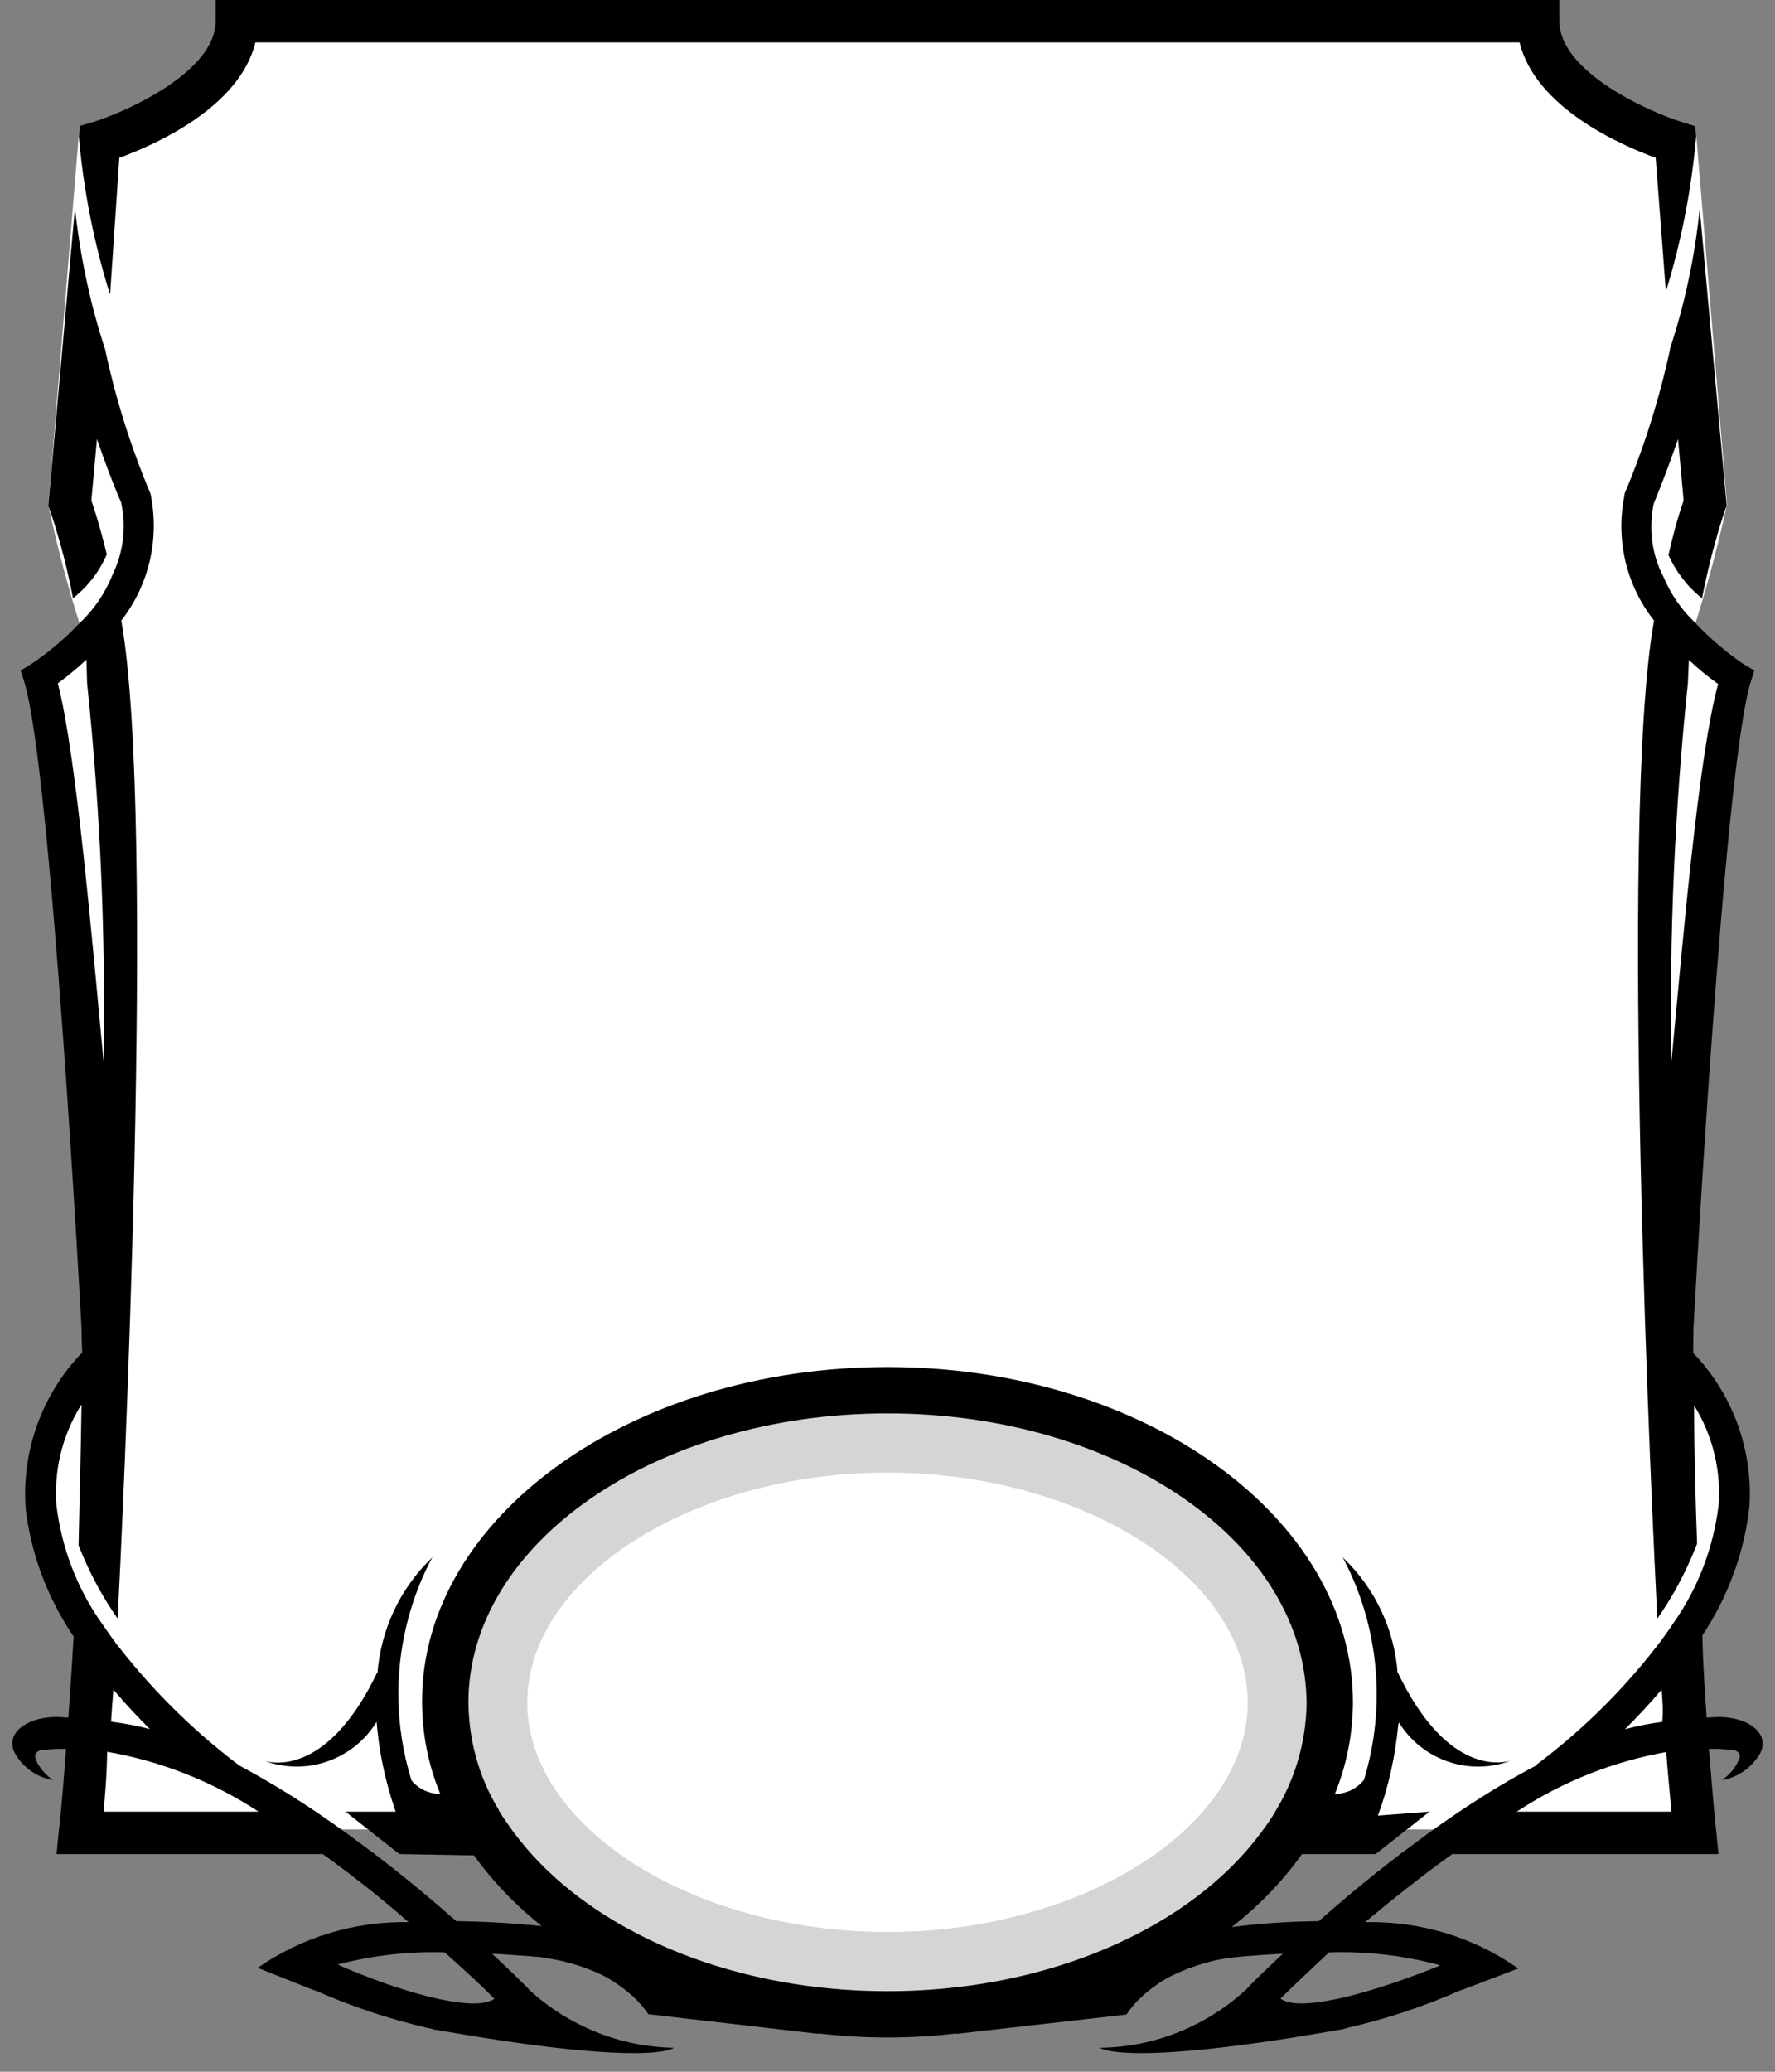 <?xml version="1.0" encoding="UTF-8"?>
<!DOCTYPE svg PUBLIC "-//W3C//DTD SVG 1.1//EN" "http://www.w3.org/Graphics/SVG/1.1/DTD/svg11.dtd">
<svg version="1.1" xmlns="http://www.w3.org/2000/svg" xmlns:xlink="http://www.w3.org/1999/xlink" width="54" height="63"  xml:space="preserve" id="attrBlock1">
    <rect width="100%" height="100%" fill="#808080" stroke="none"/>
    <!-- Generated by PaintCode - http://www.paintcodeapp.com -->
    <g id="attrBlock1-group">
        <path id="attrBlock1-bezier" stroke="none" fill="rgb(255, 255, 255)" d="M 1.13,20.47 L 1,19.76 C 2.36,26.76 2.92,33.89 2.67,41.02 2.63,41.97 -0.49,45.1 2.88,50.16 L 2.6,55.63 51.4,55.63 51.12,50.16 C 54.49,45.1 51.37,41.97 51.37,41.97 L 51.4,42.67 C 51.03,35.54 51.46,28.4 52.7,21.37 L 51.43,19.41 51.52,19.14 C 51.92,17.89 52.26,16.63 52.54,15.34 L 51.58,3.83 C 48.72,5.01 46.88,0.7 46.88,0.7 L 7.12,0.7 C 7.12,0.7 5.28,5.01 2.42,3.83 L 1.47,15.38 1.47,15.35 C 1.74,16.64 2.08,17.9 2.48,19.15 L 1.13,20.47 Z M 1.13,20.47" />
        <ellipse id="attrBlock1-oval" stroke="none" fill="rgb(255, 255, 255)" cx="26.97" cy="51.77" rx="12.2" ry="8.25" />
        <path id="attrBlock1-bezier2" stroke="none" fill="rgb(212, 213, 214)" d="M 27,61.25 C 34.43,61.25 40.46,57.01 40.46,51.77 40.46,46.53 34.43,42.28 27,42.28 19.57,42.28 13.54,46.53 13.54,51.77 13.54,57.01 19.57,61.25 27,61.25 Z M 27,58.75 C 21.06,58.75 16.04,55.55 16.04,51.77 16.04,47.98 21.06,44.78 27,44.78 32.94,44.78 37.96,47.98 37.96,51.77 37.96,55.55 32.94,58.75 27,58.75 Z M 27,58.75" />
        <path id="attrBlock1-bezier3" stroke="none" fill="rgb(0, 0, 0)" d="M 3.15,32.27 L 3.15,32.32 C 3.22,28.46 3.05,24.6 2.65,20.77 L 2.63,20.06 C 2.35,20.32 2.06,20.56 1.76,20.78 2.32,22.94 2.8,28.55 3.15,32.27 Z M 3.15,55.09 L 7.86,55.09 7.82,55.06 C 6.43,54.16 4.88,53.55 3.26,53.27 3.25,54.04 3.19,54.66 3.15,55.09 Z M 3.38,52.35 L 3.43,52.36 C 3.81,52.41 4.19,52.48 4.56,52.58 4.2,52.22 3.82,51.82 3.45,51.38 3.42,51.72 3.4,52.05 3.38,52.35 Z M 13.53,59.37 L 13.57,59.37 C 12.46,59.33 11.34,59.46 10.27,59.74 12.01,60.51 14.3,61.2 14.99,60.81 L 14.99,60.81 C 15.01,60.8 15.03,60.79 15.04,60.78 14.77,60.5 14.24,60 13.53,59.37 Z M 27,60.55 C 31.57,60.55 35.58,58.88 37.83,56.38 38.01,56.18 38.18,55.97 38.34,55.76 38.36,55.74 38.38,55.72 38.39,55.69 38.54,55.5 38.67,55.3 38.8,55.09 L 38.77,55.13 C 39.39,54.14 39.73,52.99 39.75,51.82 39.75,46.92 34.03,42.98 27,42.98 19.97,42.98 14.25,46.92 14.25,51.77 L 14.25,51.71 C 14.25,52.88 14.56,54.03 15.17,55.03 L 15.19,55.08 C 15.32,55.29 15.47,55.5 15.62,55.71 15.62,55.72 15.64,55.74 15.66,55.76 15.82,55.97 15.99,56.18 16.17,56.38 18.42,58.88 22.43,60.55 27,60.55 Z M 38.96,60.77 L 38.96,60.77 C 38.97,60.79 38.99,60.8 39.01,60.81 39.7,61.2 41.99,60.51 43.81,59.77 L 43.74,59.74 C 42.66,59.46 41.55,59.33 40.43,59.37 39.76,60 39.23,60.5 38.96,60.77 Z M 46.14,55.09 L 50.85,55.09 C 50.81,54.66 50.75,54.04 50.69,53.28 L 50.74,53.27 C 49.12,53.55 47.57,54.16 46.19,55.06 M 49.44,52.58 L 49.45,52.58 C 49.82,52.48 50.19,52.41 50.57,52.36 50.6,52.05 50.58,51.72 50.55,51.38 50.18,51.82 49.8,52.22 49.44,52.58 Z M 50.85,32.27 C 51.2,28.55 51.68,22.94 52.27,20.8 L 52.23,20.77 C 51.93,20.56 51.65,20.32 51.38,20.07 L 51.35,20.77 C 50.95,24.6 50.78,28.45 50.85,32.29 M 1.9,52.22 L 1.9,52.22 C 1.96,52.22 2.02,52.23 2.08,52.23 2.13,51.5 2.19,50.67 2.24,49.76 L 2.21,49.72 C 1.42,48.54 0.92,47.19 0.77,45.78 L 0.78,45.84 C 0.66,44.1 1.29,42.38 2.5,41.13 2.49,40.89 2.48,40.63 2.48,40.37 2.48,40.37 1.57,23.44 0.74,20.74 L 0.63,20.39 0.94,20.2 0.97,20.18 C 1.49,19.83 1.97,19.42 2.4,18.97 L 2.41,18.96 C 2.85,18.55 3.19,18.05 3.42,17.49 L 3.42,17.48 C 3.76,16.79 3.85,16 3.68,15.26 3.65,15.22 3.31,14.4 2.95,13.35 L 2.78,15.22 C 2.96,15.74 3.11,16.29 3.25,16.86 L 3.24,16.88 C 3.01,17.4 2.66,17.85 2.21,18.2 L 2.22,18.19 C 2.06,17.33 1.84,16.49 1.57,15.66 L 1.47,15.38 2.28,6.33 2.28,6.33 C 2.44,7.79 2.74,9.23 3.2,10.63 L 3.2,10.63 C 3.52,12.14 3.99,13.62 4.59,15.04 L 4.58,15.02 C 4.86,16.37 4.54,17.78 3.69,18.87 4.77,24.96 3.71,46.69 3.58,49.22 L 3.58,49.22 C 3.09,48.52 2.7,47.78 2.39,46.99 2.42,45.62 2.46,44.19 2.48,42.72 L 2.46,42.74 C 1.89,43.66 1.63,44.74 1.72,45.82 L 1.72,45.8 C 1.88,47.07 2.34,48.29 3.08,49.34 3.14,49.42 3.17,49.47 3.2,49.51 3.3,49.66 3.4,49.8 3.5,49.93 L 3.53,49.98 3.53,49.98 3.63,50.1 C 4.74,51.52 6.04,52.78 7.5,53.85 L 7.25,53.67 C 8.03,54.09 8.8,54.55 9.53,55.04 L 9.61,55.09 9.78,55.21 C 10.3,55.56 10.8,55.93 11.29,56.3 L 11.41,56.38 11.4,56.38 C 12.33,57.09 13.18,57.8 13.88,58.42 14.8,58.43 15.7,58.49 16.49,58.57 L 16.52,58.6 C 15.72,57.97 15.01,57.24 14.42,56.42 L 12.15,56.38 10.51,55.09 12.04,55.09 12.02,55.04 C 11.71,54.13 11.51,53.19 11.45,52.24 L 11.47,52.34 C 10.76,53.51 9.34,54.01 8.06,53.55 8.42,53.65 10.03,53.88 11.48,50.85 L 11.48,50.87 11.48,50.91 C 11.58,49.57 12.16,48.32 13.12,47.39 L 13.16,47.34 C 12.05,49.42 11.82,51.86 12.51,54.11 L 12.51,54.13 C 12.73,54.4 13.05,54.55 13.39,54.55 L 13.39,54.54 C 13.02,53.65 12.84,52.69 12.84,51.73 12.84,46.14 19.19,41.57 27,41.57 34.81,41.57 41.16,46.14 41.16,51.77 L 41.16,51.73 C 41.16,52.69 40.98,53.65 40.61,54.55 L 40.61,54.55 C 40.95,54.55 41.27,54.4 41.49,54.13 L 41.5,54.11 C 42.18,51.86 41.95,49.42 40.84,47.34 L 40.88,47.39 C 41.84,48.31 42.43,49.57 42.52,50.9 L 42.52,50.85 C 43.97,53.88 45.58,53.65 45.97,53.54 L 45.99,53.53 C 44.72,54.02 43.28,53.54 42.56,52.38 L 42.54,52.44 C 42.45,53.38 42.25,54.32 41.92,55.21 L 43.49,55.09 41.85,56.38 39.61,56.38 39.59,56.41 C 38.99,57.24 38.28,57.97 37.47,58.6 38.3,58.49 39.2,58.43 40.12,58.42 40.82,57.8 41.67,57.09 42.6,56.38 L 42.59,56.38 42.71,56.3 C 43.2,55.93 43.7,55.56 44.22,55.21 L 44.39,55.09 44.4,55.09 44.47,55.04 C 45.21,54.55 45.96,54.09 46.75,53.68 L 46.76,53.65 C 48.21,52.56 49.49,51.28 50.58,49.83 L 50.47,49.98 C 50.47,49.98 50.48,49.97 50.5,49.94 50.6,49.8 50.7,49.66 50.8,49.52 50.83,49.47 50.87,49.42 50.9,49.37 L 50.92,49.34 C 51.66,48.29 52.12,47.07 52.28,45.8 L 52.28,45.81 C 52.37,44.74 52.11,43.66 51.54,42.74 51.54,44.19 51.58,45.62 51.63,46.93 L 51.61,46.99 C 51.3,47.78 50.91,48.52 50.42,49.22 50.29,46.69 49.23,24.96 50.32,18.87 L 50.32,18.87 C 49.46,17.78 49.14,16.37 49.43,15.02 L 49.4,15.07 C 50.01,13.63 50.48,12.14 50.81,10.61 L 50.8,10.62 C 51.26,9.23 51.56,7.8 51.71,6.35 L 52.53,15.38 52.48,15.51 52.43,15.66 C 52.16,16.49 51.95,17.33 51.78,18.19 L 51.79,18.2 C 51.34,17.85 50.99,17.39 50.76,16.88 50.89,16.29 51.04,15.74 51.22,15.22 L 51.05,13.35 C 50.69,14.4 50.35,15.22 50.32,15.29 L 50.31,15.32 C 50.15,16.07 50.25,16.85 50.6,17.53 L 50.58,17.48 C 50.81,18.04 51.15,18.55 51.6,18.96 L 51.6,18.97 C 52.03,19.42 52.51,19.83 53.02,20.18 L 53.37,20.39 53.26,20.74 C 52.43,23.44 51.52,40.37 51.52,40.37 51.52,40.63 51.51,40.89 51.51,41.14 L 51.5,41.13 C 52.71,42.38 53.34,44.1 53.22,45.84 L 53.21,45.92 C 53.04,47.28 52.55,48.59 51.79,49.73 51.81,50.67 51.87,51.5 51.92,52.23 51.98,52.23 52.04,52.22 52.1,52.22 L 52.1,52.22 C 53.08,52.14 53.93,52.68 53.52,53.37 L 53.52,53.36 C 53.27,53.77 52.86,54.05 52.39,54.13 L 52.39,54.13 C 52.6,53.98 52.77,53.79 52.88,53.56 52.99,53.37 52.91,53.28 52.79,53.23 52.71,53.22 52.63,53.2 52.54,53.2 L 52.54,53.2 C 52.36,53.18 52.17,53.18 51.99,53.18 52.11,54.7 52.2,55.62 52.21,55.67 L 52.28,56.38 44.18,56.38 C 43.22,57.07 42.32,57.79 41.53,58.45 L 41.57,58.45 C 43.22,58.42 44.84,58.91 46.19,59.86 L 44.35,60.56 44.35,60.56 44.5,60.49 C 43.37,61 42.19,61.39 40.97,61.67 L 40.85,61.71 C 40.78,61.72 40.71,61.73 40.64,61.74 40.58,61.75 40.53,61.77 40.48,61.77 34.13,62.87 33.46,62.27 33.46,62.27 L 33.51,62.27 C 35.15,62.24 36.72,61.6 37.92,60.49 L 38.07,60.33 C 38.14,60.26 38.48,59.92 39.03,59.41 38.62,59.43 38.23,59.46 37.84,59.49 L 37.84,59.49 C 37.74,59.5 37.65,59.51 37.55,59.52 L 37.54,59.52 C 37.27,59.55 37,59.6 36.74,59.67 36.6,59.71 36.4,59.77 36.2,59.84 36.17,59.85 36.14,59.86 36.11,59.88 L 36.08,59.89 C 35.88,59.97 35.67,60.06 35.48,60.17 35.46,60.18 35.44,60.19 35.41,60.21 L 35.39,60.22 C 35.22,60.33 35.05,60.45 34.89,60.58 34.86,60.61 34.81,60.65 34.76,60.69 L 34.76,60.7 C 34.57,60.86 34.41,61.05 34.27,61.26 L 29.08,61.85 29.13,61.83 29.14,61.83 C 27.72,62 26.28,62 24.86,61.83 L 24.92,61.85 19.73,61.25 19.74,61.27 C 19.6,61.06 19.43,60.87 19.25,60.7 19.18,60.64 19.13,60.6 19.08,60.56 L 19.07,60.55 C 18.91,60.42 18.74,60.3 18.57,60.2 18.54,60.18 18.53,60.17 18.51,60.16 L 18.53,60.17 C 18.33,60.06 18.12,59.96 17.9,59.88 17.84,59.86 17.8,59.84 17.77,59.83 17.57,59.76 17.37,59.7 17.2,59.66 L 17.22,59.66 C 16.96,59.6 16.69,59.55 16.42,59.51 16.35,59.51 16.26,59.5 16.16,59.49 L 16.16,59.49 C 15.77,59.46 15.38,59.43 14.97,59.41 15.52,59.92 15.86,60.26 15.93,60.33 L 16.08,60.48 16.08,60.49 C 17.28,61.6 18.85,62.24 20.49,62.27 20.53,62.27 19.87,62.87 13.53,61.77 13.47,61.77 13.42,61.75 13.36,61.74 13.29,61.73 13.22,61.72 13.15,61.71 L 13.17,61.7 13.02,61.67 C 11.82,61.39 10.64,61 9.51,60.49 L 9.65,60.56 7.84,59.84 7.81,59.86 C 9.17,58.91 10.78,58.42 12.43,58.45 11.68,57.79 10.78,57.07 9.82,56.38 L 1.72,56.38 1.79,55.67 C 1.8,55.62 1.9,54.7 2.01,53.18 1.83,53.18 1.64,53.18 1.46,53.2 L 1.46,53.2 C 1.37,53.2 1.29,53.22 1.21,53.23 1.09,53.28 1.01,53.37 1.12,53.56 L 1.11,53.56 C 1.23,53.79 1.4,53.98 1.61,54.13 L 1.61,54.13 C 1.14,54.05 0.73,53.77 0.48,53.36 0.07,52.68 0.92,52.14 1.9,52.22 Z M 3.35,8.95 L 3.32,8.87 C 2.85,7.34 2.54,5.76 2.4,4.16 L 2.42,3.83 2.84,3.71 C 3.8,3.41 6.56,2.2 6.56,0.64 L 6.56,0 47.44,0 47.44,0.64 C 47.44,2.2 50.2,3.41 51.16,3.71 L 51.58,3.84 51.6,4.11 51.6,4.16 C 51.46,5.76 51.15,7.34 50.68,8.87 L 50.37,4.8 C 49.3,4.41 46.71,3.27 46.23,1.29 L 7.77,1.29 C 7.29,3.27 4.7,4.41 3.63,4.8 L 3.35,8.95 Z M 3.35,8.95" />
    </g>
</svg>
